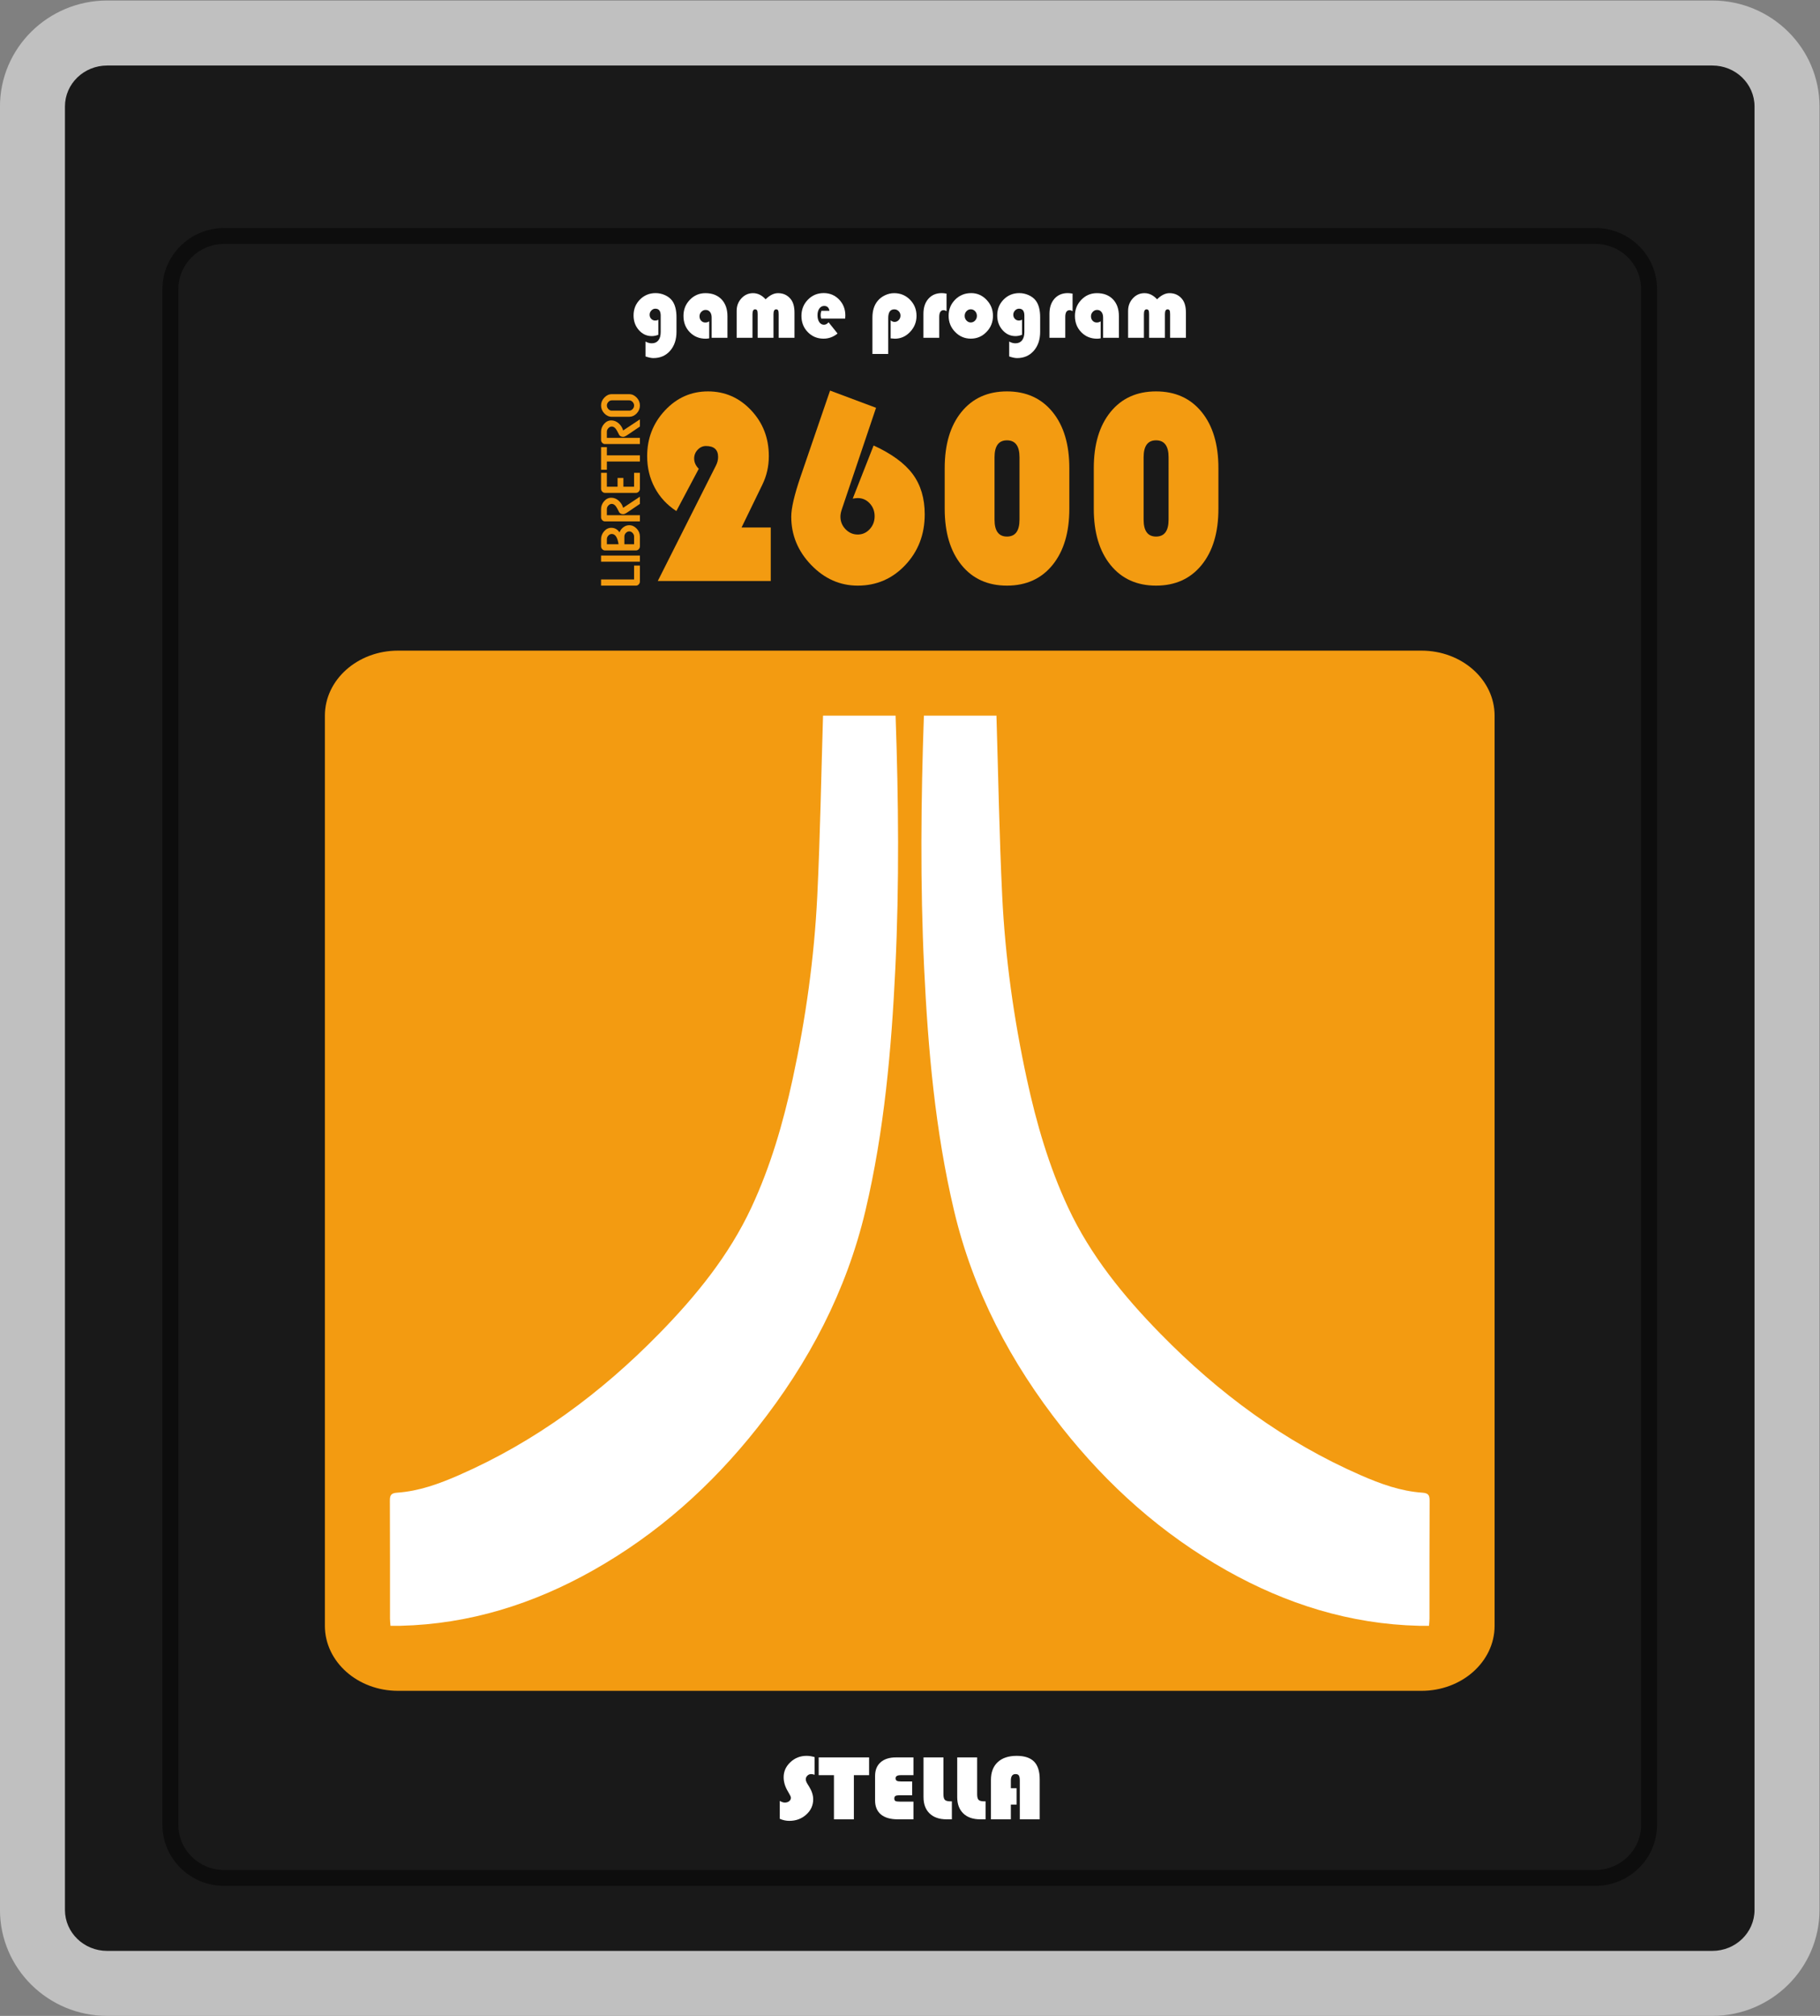 <?xml version="1.0" encoding="UTF-8" standalone="no"?>
<svg
   xmlns:dc="http://purl.org/dc/elements/1.1/"
   xmlns:cc="http://creativecommons.org/ns#"
   xmlns:rdf="http://www.w3.org/1999/02/22-rdf-syntax-ns#"
   xmlns:svg="http://www.w3.org/2000/svg"
   xmlns="http://www.w3.org/2000/svg"
   viewBox="0 0 298.667 330.667"
   height="330.667"
   width="298.667"
   xml:space="preserve"
   id="svg2"
   version="1.1"><rect x="0" y="0" width="298.667" height="330.667" fill="#808080" stroke="none"/><defs
     id="defs6"><clipPath
       id="clipPath18"
       clipPathUnits="userSpaceOnUse"><path
         id="path16"
         d="M 0,256 H 256 V 0 H 0 Z" /></clipPath><clipPath
       id="clipPath26"
       clipPathUnits="userSpaceOnUse"><path
         id="path24"
         d="M 16,252 H 240 V 4 H 16 Z" /></clipPath></defs><g
     transform="matrix(1.333,0,0,-1.333,-21.333,336)"
     id="g10"><g
       id="g12"><g
         clip-path="url(#clipPath18)"
         id="g14"><g
           id="g20"><g
             id="g22" /><g
             id="g34"><g
               style="opacity:0.5"
               id="g32"
               clip-path="url(#clipPath26)"><g
                 id="g30"
                 transform="translate(226.8,252)"><path
                   id="path28"
                   style="fill:#ffffff;fill-opacity:1;fill-rule:nonzero;stroke:none"
                   d="m 0,0 h -197.6 c -7.279,0 -13.2,-5.851 -13.2,-13.044 v -221.913 c 0,-7.192 5.921,-13.043 13.2,-13.043 L 0,-248 c 7.279,0 13.2,5.851 13.2,13.043 V -13.044 C 13.2,-5.851 7.279,0 0,0" /></g></g></g></g><g
           transform="translate(226.8,244)"
           id="g36"><path
             id="path38"
             style="fill:#191919;fill-opacity:1;fill-rule:nonzero;stroke:none"
             d="m 0,0 h -197.6 c -2.876,0 -5.2,-2.254 -5.2,-5.043 v -221.914 c 0,-2.789 2.324,-5.043 5.2,-5.043 H 0 c 2.876,0 5.2,2.254 5.2,5.043 V -5.043 C 5.2,-2.254 2.876,0 0,0" /></g><g
           transform="translate(212.408,224)"
           id="g40"><path
             id="path42"
             style="fill:#0d0d0d;fill-opacity:1;fill-rule:nonzero;stroke:none"
             d="m 0,0 h -168.817 c -4.186,0 -7.591,-3.37 -7.591,-7.513 v -188.974 c 0,-4.143 3.405,-7.513 7.591,-7.513 H 0 c 4.186,0 7.592,3.37 7.592,7.513 V -7.513 C 7.592,-3.37 4.186,0 0,0" /></g><g
           transform="translate(218.036,27.513)"
           id="g44"><path
             id="path46"
             style="fill:#191919;fill-opacity:1;fill-rule:nonzero;stroke:none"
             d="m 0,0 c 0,-3.074 -2.515,-5.558 -5.627,-5.558 h -168.817 c -3.112,0 -5.627,2.484 -5.627,5.558 v 188.973 c 0,3.074 2.515,5.558 5.627,5.558 H -5.627 c 3.112,0 5.627,-2.484 5.627,-5.558 z" /></g><g
           transform="translate(65,172)"
           id="g48"><path
             id="path50"
             style="fill:#f39b11;fill-opacity:1;fill-rule:nonzero;stroke:none"
             d="m 0,0 h 126 c 4.971,0 9,-3.582 9,-8 v -112 c 0,-4.418 -4.029,-8 -9,-8 H 0 c -4.971,0 -9,3.582 -9,8 V -8 c 0,4.418 4.029,8 9,8" /></g><g
           transform="translate(126.258,164)"
           id="g52"><path
             id="path54"
             style="fill:#ffffff;fill-opacity:1;fill-rule:nonzero;stroke:none"
             d="m 0,0 c 0.361,-10.366 0.466,-20.732 -0.032,-31.096 -0.481,-10.002 -1.358,-19.96 -3.665,-29.747 -2.344,-9.946 -6.992,-18.785 -13.331,-26.799 -5.615,-7.098 -12.271,-13.059 -20.23,-17.54 -7.339,-4.131 -15.184,-6.61 -23.696,-6.814 -0.382,-0.009 -0.764,-0.001 -1.23,-0.001 -0.023,0.325 -0.058,0.605 -0.058,0.885 -0.004,4.833 0.009,9.666 -0.016,14.499 -0.004,0.683 0.141,0.946 0.911,0.998 2.672,0.183 5.161,1.094 7.578,2.151 9.427,4.122 17.508,10.119 24.634,17.391 4.541,4.633 8.611,9.622 11.372,15.528 2.37,5.071 3.914,10.4 5.093,15.84 1.609,7.422 2.658,14.927 3.028,22.5 0.36,7.396 0.483,14.803 0.71,22.205 z" /></g><g
           transform="translate(129.742,164)"
           id="g56"><path
             id="path58"
             style="fill:#ffffff;fill-opacity:1;fill-rule:nonzero;stroke:none"
             d="m 0,0 c -0.361,-10.366 -0.466,-20.732 0.032,-31.096 0.481,-10.002 1.358,-19.96 3.665,-29.747 2.344,-9.946 6.992,-18.785 13.331,-26.799 5.615,-7.098 12.271,-13.059 20.23,-17.54 7.339,-4.131 15.184,-6.61 23.696,-6.814 0.382,-0.009 0.764,-0.001 1.23,-0.001 0.023,0.325 0.058,0.605 0.058,0.885 0.004,4.833 -0.009,9.666 0.016,14.499 0.004,0.683 -0.141,0.946 -0.911,0.998 -2.672,0.183 -5.161,1.094 -7.578,2.151 -9.427,4.122 -17.508,10.119 -24.634,17.391 -4.541,4.633 -8.611,9.622 -11.372,15.528 -2.37,5.071 -3.914,10.4 -5.093,15.84 -1.609,7.422 -2.658,14.927 -3.028,22.5 C 9.282,-14.809 9.159,-7.402 8.932,0 Z" /></g><g
           transform="translate(97.053,212.716)"
           id="g60"><path
             id="path62"
             style="fill:#ffffff;fill-opacity:1;fill-rule:nonzero;stroke:none"
             d="m 0,0 v -1.85 c -0.282,-0.108 -0.55,-0.161 -0.806,-0.161 -0.628,0 -1.159,0.245 -1.594,0.738 -0.435,0.493 -0.653,1.095 -0.653,1.808 0,0.771 0.261,1.42 0.784,1.95 0.524,0.529 1.168,0.794 1.931,0.794 0.405,0 0.794,-0.087 1.165,-0.254 C 1.198,2.855 1.49,2.627 1.702,2.343 2.054,1.872 2.231,1.189 2.231,0.292 v -1.771 c 0,-0.958 -0.26,-1.738 -0.786,-2.34 -0.527,-0.599 -1.211,-0.897 -2.055,-0.897 -0.255,0 -0.579,0.067 -0.972,0.201 v 1.833 c 0.253,-0.143 0.511,-0.215 0.771,-0.215 0.349,0 0.62,0.12 0.811,0.359 0.191,0.24 0.287,0.583 0.287,1.028 v 2.023 c 0,0.565 -0.22,0.849 -0.66,0.849 -0.188,0 -0.352,-0.075 -0.494,-0.226 -0.14,-0.147 -0.21,-0.32 -0.21,-0.515 0,-0.203 0.067,-0.376 0.202,-0.512 0.131,-0.137 0.298,-0.204 0.496,-0.204 0.132,0 0.258,0.031 0.379,0.095" /></g><g
           transform="translate(103.312,212.518)"
           id="g64"><path
             id="path66"
             style="fill:#ffffff;fill-opacity:1;fill-rule:nonzero;stroke:none"
             d="m 0,0 v -2.089 c -0.161,-0.031 -0.306,-0.045 -0.438,-0.045 -0.781,0 -1.431,0.268 -1.952,0.8 -0.518,0.532 -0.778,1.2 -0.778,2.003 0,0.779 0.26,1.442 0.786,1.986 0.527,0.543 1.166,0.816 1.917,0.816 0.841,0 1.501,-0.257 1.987,-0.766 C 2.006,2.198 2.247,1.501 2.247,0.621 V -2.02 H 0.301 v 2.494 c 0,0.284 -0.067,0.512 -0.199,0.679 -0.134,0.17 -0.314,0.254 -0.54,0.254 -0.204,0 -0.381,-0.076 -0.531,-0.232 -0.148,-0.153 -0.223,-0.337 -0.223,-0.551 0,-0.223 0.067,-0.407 0.204,-0.549 0.134,-0.145 0.306,-0.217 0.513,-0.217 0.172,0 0.327,0.047 0.475,0.142" /></g><g
           transform="translate(113.811,210.499)"
           id="g68"><path
             id="path70"
             style="fill:#ffffff;fill-opacity:1;fill-rule:nonzero;stroke:none"
             d="m 0,0 h -1.947 v 2.905 c 0,0.223 -0.021,0.376 -0.067,0.463 -0.045,0.086 -0.126,0.131 -0.244,0.131 -0.218,0 -0.328,-0.201 -0.328,-0.599 V 0 h -1.946 v 2.905 c 0,0.223 -0.022,0.376 -0.07,0.463 -0.046,0.086 -0.129,0.131 -0.247,0.131 -0.215,0 -0.322,-0.201 -0.322,-0.599 V 0 h -1.947 v 3.315 c 0,0.604 0.196,1.117 0.588,1.54 0.392,0.424 0.867,0.635 1.426,0.635 0.577,0 1.092,-0.253 1.552,-0.757 0.507,0.504 1.017,0.757 1.527,0.757 0.65,0 1.171,-0.245 1.563,-0.735 C -0.153,4.373 0,3.819 0,3.086 Z" /></g><g
           transform="translate(120.051,212.863)"
           id="g72"><path
             id="path74"
             style="fill:#ffffff;fill-opacity:1;fill-rule:nonzero;stroke:none"
             d="m 0,0 h -2.951 c -0.043,0.153 -0.067,0.295 -0.067,0.426 0,0.178 0.032,0.357 0.094,0.529 h 0.988 c -0.067,0.399 -0.285,0.599 -0.65,0.599 -0.241,0 -0.44,-0.108 -0.593,-0.32 -0.153,-0.214 -0.228,-0.49 -0.228,-0.825 0,-0.348 0.072,-0.632 0.22,-0.846 0.147,-0.218 0.341,-0.323 0.58,-0.323 0.196,0 0.381,0.1 0.564,0.3 l 1.106,-1.381 c -0.516,-0.421 -1.09,-0.633 -1.721,-0.633 -0.771,0 -1.418,0.268 -1.942,0.805 -0.523,0.535 -0.784,1.201 -0.784,1.992 0,0.788 0.264,1.454 0.792,1.997 0.529,0.544 1.179,0.816 1.95,0.816 0.752,0 1.385,-0.267 1.896,-0.796 C -0.234,1.808 0.021,1.153 0.021,0.376 0.021,0.298 0.013,0.173 0,0" /></g><g
           transform="translate(125.351,208.507)"
           id="g76"><path
             id="path78"
             style="fill:#ffffff;fill-opacity:1;fill-rule:nonzero;stroke:none"
             d="m 0,0 h -1.944 v 4.49 c 0,0.825 0.207,1.496 0.623,2.014 0.239,0.298 0.545,0.535 0.913,0.713 0.37,0.176 0.749,0.265 1.138,0.265 0.774,0 1.426,-0.27 1.955,-0.811 C 3.217,6.131 3.483,5.471 3.483,4.685 3.483,3.922 3.217,3.265 2.69,2.71 2.164,2.156 1.539,1.877 0.819,1.877 0.701,1.877 0.526,1.891 0.298,1.916 v 2.223 c 0.158,-0.133 0.32,-0.197 0.478,-0.197 0.201,0 0.373,0.075 0.518,0.231 0.143,0.153 0.215,0.337 0.215,0.548 0,0.215 -0.075,0.396 -0.223,0.544 C 1.136,5.415 0.959,5.49 0.749,5.49 0.25,5.49 0,5.131 0,4.415 Z" /></g><g
           transform="translate(132.531,215.933)"
           id="g80"><path
             id="path82"
             style="fill:#ffffff;fill-opacity:1;fill-rule:nonzero;stroke:none"
             d="m 0,0 v -2.159 c -0.134,0.081 -0.258,0.12 -0.368,0.12 -0.354,0 -0.532,-0.281 -0.532,-0.841 v -2.555 h -1.946 v 2.942 c 0,0.777 0.204,1.398 0.615,1.861 0.408,0.462 0.956,0.693 1.638,0.693 C -0.44,0.061 -0.242,0.042 0,0" /></g><g
           transform="translate(135.512,214.003)"
           id="g84"><path
             id="path86"
             style="fill:#ffffff;fill-opacity:1;fill-rule:nonzero;stroke:none"
             d="m 0,0 c -0.207,0 -0.384,-0.081 -0.529,-0.237 -0.148,-0.156 -0.22,-0.348 -0.22,-0.574 0,-0.222 0.075,-0.415 0.223,-0.571 0.147,-0.158 0.322,-0.239 0.526,-0.239 0.209,0 0.387,0.081 0.534,0.239 0.148,0.156 0.221,0.349 0.221,0.571 0,0.226 -0.073,0.418 -0.218,0.574 C 0.392,-0.081 0.212,0 0,0 m 0.054,1.992 c 0.735,0 1.364,-0.276 1.89,-0.825 0.526,-0.549 0.789,-1.206 0.789,-1.972 0,-0.777 -0.265,-1.44 -0.8,-1.986 C 1.402,-3.34 0.76,-3.613 0.005,-3.613 c -0.751,0 -1.396,0.276 -1.93,0.825 -0.535,0.548 -0.8,1.209 -0.8,1.983 0,0.788 0.265,1.451 0.8,1.989 0.534,0.537 1.195,0.808 1.979,0.808" /></g><g
           transform="translate(141.824,212.716)"
           id="g88"><path
             id="path90"
             style="fill:#ffffff;fill-opacity:1;fill-rule:nonzero;stroke:none"
             d="m 0,0 v -1.85 c -0.282,-0.108 -0.55,-0.161 -0.806,-0.161 -0.628,0 -1.159,0.245 -1.594,0.738 -0.435,0.493 -0.653,1.095 -0.653,1.808 0,0.771 0.261,1.42 0.784,1.95 0.524,0.529 1.168,0.794 1.931,0.794 0.405,0 0.794,-0.087 1.165,-0.254 C 1.198,2.855 1.49,2.627 1.702,2.343 2.054,1.872 2.231,1.189 2.231,0.292 v -1.771 c 0,-0.958 -0.26,-1.738 -0.786,-2.34 -0.527,-0.599 -1.211,-0.897 -2.055,-0.897 -0.255,0 -0.579,0.067 -0.972,0.201 v 1.833 c 0.253,-0.143 0.511,-0.215 0.771,-0.215 0.349,0 0.62,0.12 0.811,0.359 0.191,0.24 0.287,0.583 0.287,1.028 v 2.023 c 0,0.565 -0.22,0.849 -0.66,0.849 -0.188,0 -0.352,-0.075 -0.494,-0.226 -0.14,-0.147 -0.21,-0.32 -0.21,-0.515 0,-0.203 0.067,-0.376 0.202,-0.512 0.131,-0.137 0.298,-0.204 0.496,-0.204 0.132,0 0.258,0.031 0.379,0.095" /></g><g
           transform="translate(148.046,215.933)"
           id="g92"><path
             id="path94"
             style="fill:#ffffff;fill-opacity:1;fill-rule:nonzero;stroke:none"
             d="m 0,0 v -2.159 c -0.134,0.081 -0.258,0.12 -0.368,0.12 -0.354,0 -0.532,-0.281 -0.532,-0.841 v -2.555 h -1.946 v 2.942 c 0,0.777 0.204,1.398 0.615,1.861 0.408,0.462 0.956,0.693 1.638,0.693 C -0.44,0.061 -0.242,0.042 0,0" /></g><g
           transform="translate(151.504,212.518)"
           id="g96"><path
             id="path98"
             style="fill:#ffffff;fill-opacity:1;fill-rule:nonzero;stroke:none"
             d="m 0,0 v -2.089 c -0.161,-0.031 -0.306,-0.045 -0.438,-0.045 -0.781,0 -1.431,0.268 -1.952,0.8 -0.518,0.532 -0.778,1.2 -0.778,2.003 0,0.779 0.26,1.442 0.786,1.986 0.527,0.543 1.166,0.816 1.917,0.816 0.841,0 1.501,-0.257 1.987,-0.766 C 2.006,2.198 2.247,1.501 2.247,0.621 V -2.02 H 0.301 v 2.494 c 0,0.284 -0.067,0.512 -0.199,0.679 -0.134,0.17 -0.314,0.254 -0.54,0.254 -0.204,0 -0.381,-0.076 -0.531,-0.232 -0.148,-0.153 -0.223,-0.337 -0.223,-0.551 0,-0.223 0.067,-0.407 0.204,-0.549 0.134,-0.145 0.306,-0.217 0.513,-0.217 0.172,0 0.327,0.047 0.475,0.142" /></g><g
           transform="translate(162,210.499)"
           id="g100"><path
             id="path102"
             style="fill:#ffffff;fill-opacity:1;fill-rule:nonzero;stroke:none"
             d="m 0,0 h -1.947 v 2.905 c 0,0.223 -0.021,0.376 -0.067,0.463 -0.045,0.086 -0.126,0.131 -0.244,0.131 -0.218,0 -0.328,-0.201 -0.328,-0.599 V 0 h -1.946 v 2.905 c 0,0.223 -0.022,0.376 -0.07,0.463 -0.046,0.086 -0.129,0.131 -0.247,0.131 -0.215,0 -0.322,-0.201 -0.322,-0.599 V 0 h -1.947 v 3.315 c 0,0.604 0.196,1.117 0.588,1.54 0.392,0.424 0.867,0.635 1.426,0.635 0.577,0 1.092,-0.253 1.552,-0.757 0.507,0.504 1.017,0.757 1.527,0.757 0.65,0 1.171,-0.245 1.563,-0.735 C -0.153,4.373 0,3.819 0,3.086 Z" /></g><g
           transform="translate(94.782,182.468)"
           id="g104"><path
             id="path106"
             style="fill:#f39b11;fill-opacity:1;fill-rule:nonzero;stroke:none"
             d="M 0,0 V -1.96 C 0,-2.096 -0.048,-2.215 -0.144,-2.316 -0.239,-2.417 -0.352,-2.468 -0.48,-2.468 h -4.303 v 0.76 h 4.065 V 0 Z" /></g><path
           id="path108"
           style="fill:#f39b11;fill-opacity:1;fill-rule:nonzero;stroke:none"
           d="m 94.782,182.942 h -4.783 v 0.76 h 4.783 z" /><g
           transform="translate(93.469,186.674)"
           id="g110"><path
             id="path112"
             style="fill:#f39b11;fill-opacity:1;fill-rule:nonzero;stroke:none"
             d="m 0,0 c -0.156,0 -0.295,-0.064 -0.417,-0.193 -0.121,-0.128 -0.182,-0.275 -0.182,-0.441 v -0.948 h 1.195 v 0.948 c 0,0.166 -0.061,0.313 -0.183,0.441 C 0.292,-0.064 0.154,0 0,0 m -2.155,-0.319 c -0.154,0 -0.292,-0.064 -0.413,-0.192 -0.124,-0.131 -0.186,-0.277 -0.186,-0.438 v -0.633 h 1.437 c -0.124,0.842 -0.403,1.263 -0.838,1.263 M 0,0.76 c 0.346,0 0.652,-0.141 0.918,-0.423 0.264,-0.279 0.396,-0.603 0.396,-0.971 v -1.2 C 1.314,-1.97 1.266,-2.089 1.17,-2.19 1.074,-2.291 0.962,-2.342 0.834,-2.342 h -3.826 c -0.126,0 -0.237,0.051 -0.333,0.152 -0.096,0.101 -0.144,0.22 -0.144,0.356 v 0.885 c 0,0.356 0.125,0.677 0.375,0.964 0.248,0.284 0.541,0.426 0.88,0.426 0.427,0 0.766,-0.188 1.016,-0.563 0.093,0.254 0.252,0.465 0.476,0.633 0.22,0.166 0.46,0.249 0.722,0.249" /></g><g
           transform="translate(94.782,190.943)"
           id="g114"><path
             id="path116"
             style="fill:#f39b11;fill-opacity:1;fill-rule:nonzero;stroke:none"
             d="m 0,0 v -0.886 l -1.549,-1.045 c -0.219,-0.148 -0.386,-0.222 -0.501,-0.222 -0.217,0 -0.379,0.072 -0.487,0.215 -0.007,0.01 -0.094,0.176 -0.262,0.5 -0.194,0.368 -0.417,0.552 -0.67,0.552 -0.151,0 -0.289,-0.065 -0.413,-0.196 -0.124,-0.131 -0.186,-0.277 -0.186,-0.437 v -0.76 H 0 v -0.76 h -4.306 c -0.126,0 -0.237,0.051 -0.333,0.152 -0.096,0.101 -0.144,0.22 -0.144,0.356 v 1.012 c 0,0.355 0.125,0.677 0.375,0.963 0.248,0.284 0.541,0.426 0.88,0.426 0.336,0 0.64,-0.12 0.911,-0.359 0.271,-0.242 0.455,-0.535 0.553,-0.878 z" /></g><g
           transform="translate(94.782,193.882)"
           id="g118"><path
             id="path120"
             style="fill:#f39b11;fill-opacity:1;fill-rule:nonzero;stroke:none"
             d="M 0,0 V -1.96 C 0,-2.096 -0.048,-2.215 -0.144,-2.316 -0.239,-2.417 -0.352,-2.468 -0.48,-2.468 h -3.826 c -0.126,0 -0.237,0.051 -0.333,0.152 -0.096,0.101 -0.144,0.22 -0.144,0.356 V 0 h 0.715 v -1.708 h 1.318 v 1.074 h 0.718 v -1.074 h 1.314 V 0 Z" /></g><g
           transform="translate(90.715,197.043)"
           id="g122"><path
             id="path124"
             style="fill:#f39b11;fill-opacity:1;fill-rule:nonzero;stroke:none"
             d="M 0,0 V -1.012 H 4.068 V -1.771 H 0 V -2.783 H -0.715 V 0 Z" /></g><g
           transform="translate(94.782,200.46)"
           id="g126"><path
             id="path128"
             style="fill:#f39b11;fill-opacity:1;fill-rule:nonzero;stroke:none"
             d="m 0,0 v -0.886 l -1.549,-1.045 c -0.219,-0.148 -0.386,-0.222 -0.501,-0.222 -0.217,0 -0.379,0.072 -0.487,0.215 -0.007,0.01 -0.094,0.176 -0.262,0.5 -0.194,0.368 -0.417,0.552 -0.67,0.552 -0.151,0 -0.289,-0.065 -0.413,-0.196 -0.124,-0.131 -0.186,-0.277 -0.186,-0.437 v -0.76 H 0 v -0.76 h -4.306 c -0.126,0 -0.237,0.051 -0.333,0.152 -0.096,0.101 -0.144,0.22 -0.144,0.356 v 1.012 c 0,0.355 0.125,0.677 0.375,0.963 0.248,0.284 0.541,0.426 0.88,0.426 0.336,0 0.64,-0.12 0.911,-0.359 0.271,-0.242 0.455,-0.535 0.553,-0.878 z" /></g><g
           transform="translate(93.469,202.798)"
           id="g130"><path
             id="path132"
             style="fill:#f39b11;fill-opacity:1;fill-rule:nonzero;stroke:none"
             d="m 0,0 h -2.155 c -0.154,0 -0.292,-0.064 -0.413,-0.193 -0.124,-0.131 -0.186,-0.278 -0.186,-0.441 0,-0.163 0.062,-0.31 0.186,-0.441 0.121,-0.128 0.259,-0.192 0.413,-0.192 H 0 c 0.154,0 0.292,0.064 0.413,0.192 0.122,0.129 0.183,0.276 0.183,0.441 0,0.166 -0.061,0.313 -0.183,0.441 C 0.292,-0.064 0.154,0 0,0 M 0,0.76 C 0.346,0.76 0.652,0.619 0.918,0.337 1.182,0.058 1.314,-0.266 1.314,-0.634 1.314,-0.997 1.182,-1.32 0.918,-1.605 0.649,-1.884 0.343,-2.023 0,-2.023 h -2.155 c -0.345,0 -0.65,0.139 -0.914,0.418 -0.266,0.282 -0.4,0.606 -0.4,0.971 0,0.368 0.134,0.692 0.4,0.971 0.264,0.282 0.569,0.423 0.914,0.423 z" /></g><g
           transform="translate(110.89,187.155)"
           id="g134"><path
             id="path136"
             style="fill:#f39b11;fill-opacity:1;fill-rule:nonzero;stroke:none"
             d="m 0,0 v -6.587 h -13.908 l 6.907,13.709 0.237,0.467 c 0.189,0.367 0.283,0.728 0.283,1.084 0,0.9 -0.499,1.351 -1.498,1.351 -0.388,0 -0.727,-0.153 -1.017,-0.459 -0.289,-0.306 -0.433,-0.664 -0.433,-1.075 0,-0.467 0.189,-0.89 0.568,-1.268 l -2.76,-5.203 c -1.157,0.755 -2.045,1.717 -2.665,2.885 -0.621,1.167 -0.93,2.457 -0.93,3.869 0,2.191 0.731,4.067 2.192,5.629 1.46,1.562 3.227,2.343 5.297,2.343 2.082,0 3.851,-0.773 5.307,-2.318 1.456,-1.546 2.183,-3.425 2.183,-5.638 0,-1.267 -0.268,-2.446 -0.804,-3.535 L -3.595,0 Z" /></g><g
           transform="translate(118.191,204)"
           id="g138"><path
             id="path140"
             style="fill:#f39b11;fill-opacity:1;fill-rule:nonzero;stroke:none"
             d="M 0,0 5.661,-2.118 1.466,-14.56 c -0.125,-0.356 -0.189,-0.673 -0.189,-0.95 0,-0.601 0.21,-1.119 0.631,-1.552 0.42,-0.434 0.92,-0.65 1.498,-0.65 0.578,0 1.07,0.219 1.474,0.659 0.405,0.439 0.607,0.969 0.607,1.592 0,0.623 -0.202,1.151 -0.607,1.585 -0.404,0.434 -0.896,0.65 -1.474,0.65 -0.137,0 -0.342,-0.022 -0.615,-0.066 l 2.571,6.537 c 2.228,-1.023 3.834,-2.198 4.816,-3.527 0.984,-1.329 1.475,-2.977 1.475,-4.945 0,-2.468 -0.797,-4.547 -2.389,-6.238 C 7.671,-23.155 5.719,-24 3.406,-24 c -2.187,0 -4.097,0.848 -5.732,2.543 -1.635,1.696 -2.452,3.678 -2.452,5.947 0,1.045 0.384,2.69 1.152,4.936 z" /></g><g
           transform="translate(138.438,195.794)"
           id="g142"><path
             id="path144"
             style="fill:#f39b11;fill-opacity:1;fill-rule:nonzero;stroke:none"
             d="m 0,0 v -7.672 c 0,-1.39 0.509,-2.085 1.529,-2.085 1.031,0 1.546,0.695 1.546,2.085 V 0 C 3.075,1.39 2.56,2.085 1.529,2.085 0.509,2.085 0,1.39 0,0 m -6.134,-6.337 v 5.003 c 0,2.913 0.686,5.214 2.058,6.905 1.372,1.69 3.24,2.535 5.605,2.535 2.365,0 4.237,-0.845 5.614,-2.535 C 8.52,3.88 9.209,1.579 9.209,-1.334 v -5.003 c 0,-2.913 -0.689,-5.218 -2.066,-6.914 -1.377,-1.695 -3.249,-2.543 -5.614,-2.543 -2.365,0 -4.233,0.848 -5.605,2.543 -1.372,1.696 -2.058,4.001 -2.058,6.914" /></g><g
           transform="translate(156.792,195.794)"
           id="g146"><path
             id="path148"
             style="fill:#f39b11;fill-opacity:1;fill-rule:nonzero;stroke:none"
             d="m 0,0 v -7.672 c 0,-1.39 0.509,-2.085 1.53,-2.085 1.029,0 1.544,0.695 1.544,2.085 V 0 C 3.074,1.39 2.559,2.085 1.53,2.085 0.509,2.085 0,1.39 0,0 m -6.134,-6.337 v 5.003 c 0,2.913 0.686,5.214 2.058,6.905 1.372,1.69 3.241,2.535 5.606,2.535 2.365,0 4.237,-0.845 5.614,-2.535 C 8.521,3.88 9.208,1.579 9.208,-1.334 v -5.003 c 0,-2.913 -0.687,-5.218 -2.064,-6.914 -1.377,-1.695 -3.249,-2.543 -5.614,-2.543 -2.365,0 -4.234,0.848 -5.606,2.543 -1.372,1.696 -2.058,4.001 -2.058,6.914" /></g><g
           transform="translate(116.289,35.844)"
           id="g150"><path
             id="path152"
             style="fill:#ffffff;fill-opacity:1;fill-rule:nonzero;stroke:none"
             d="m 0,0 v -2.172 c -0.177,0.056 -0.314,0.084 -0.411,0.084 -0.185,0 -0.344,-0.063 -0.477,-0.19 -0.133,-0.126 -0.199,-0.279 -0.199,-0.458 0,-0.152 0.072,-0.346 0.217,-0.58 l 0.187,-0.302 c 0.339,-0.543 0.508,-1.068 0.508,-1.574 0,-0.741 -0.285,-1.368 -0.855,-1.881 -0.57,-0.514 -1.266,-0.771 -2.087,-0.771 -0.395,0 -0.786,0.084 -1.172,0.252 v 2.205 c 0.233,-0.138 0.441,-0.207 0.622,-0.207 0.213,0 0.392,0.057 0.535,0.17 0.143,0.114 0.214,0.256 0.214,0.427 0,0.112 -0.115,0.356 -0.344,0.732 -0.367,0.595 -0.55,1.191 -0.55,1.786 0,0.719 0.277,1.337 0.831,1.857 0.553,0.519 1.215,0.778 1.984,0.778 C -0.658,0.156 -0.326,0.104 0,0" /></g><g
           transform="translate(121.122,33.622)"
           id="g154"><path
             id="path156"
             style="fill:#ffffff;fill-opacity:1;fill-rule:nonzero;stroke:none"
             d="M 0,0 V -5.432 H -2.453 V 0 H -4.332 V 2.188 H 1.873 V 0 Z" /></g><g
           transform="translate(128.299,32.846)"
           id="g158"><path
             id="path160"
             style="fill:#ffffff;fill-opacity:1;fill-rule:nonzero;stroke:none"
             d="m 0,0 v -1.697 h -1.601 c -0.217,0 -0.371,-0.03 -0.462,-0.089 -0.091,-0.06 -0.136,-0.161 -0.136,-0.302 0,-0.16 0.046,-0.265 0.139,-0.315 0.093,-0.051 0.282,-0.076 0.568,-0.076 H 0.157 V -4.656 H -1.77 c -0.906,0 -1.599,0.2 -2.078,0.6 -0.479,0.4 -0.719,0.978 -0.719,1.734 v 2.986 c 0,0.73 0.226,1.296 0.68,1.697 0.453,0.402 1.09,0.603 1.912,0.603 H 0.157 V 0.776 h -1.565 c -0.422,0 -0.634,-0.127 -0.634,-0.38 0,-0.149 0.05,-0.252 0.151,-0.309 C -1.79,0.029 -1.611,0 -1.353,0 Z" /></g><g
           transform="translate(129.695,35.81)"
           id="g162"><path
             id="path164"
             style="fill:#ffffff;fill-opacity:1;fill-rule:nonzero;stroke:none"
             d="m 0,0 h 2.453 v -4.528 c 0,-0.353 0.061,-0.589 0.184,-0.706 C 2.76,-5.351 3.002,-5.41 3.365,-5.41 H 3.492 V -7.62 H 2.839 c -0.894,0 -1.59,0.241 -2.09,0.723 C 0.25,-6.415 0,-5.746 0,-4.89 Z" /></g><g
           transform="translate(133.845,35.81)"
           id="g166"><path
             id="path168"
             style="fill:#ffffff;fill-opacity:1;fill-rule:nonzero;stroke:none"
             d="m 0,0 h 2.453 v -4.528 c 0,-0.353 0.061,-0.589 0.184,-0.706 C 2.76,-5.351 3.002,-5.41 3.365,-5.41 H 3.492 V -7.62 H 2.839 c -0.894,0 -1.59,0.241 -2.09,0.723 C 0.25,-6.415 0,-5.746 0,-4.89 Z" /></g><g
           transform="translate(141.155,32.014)"
           id="g170"><path
             id="path172"
             style="fill:#ffffff;fill-opacity:1;fill-rule:nonzero;stroke:none"
             d="M 0,0 V -2.01 H -0.707 V -3.824 H -3.16 v 4.846 c 0,0.938 0.277,1.666 0.831,2.185 0.554,0.519 1.332,0.779 2.335,0.779 0.967,0 1.681,-0.235 2.145,-0.706 C 2.614,2.809 2.845,2.082 2.845,1.1 V -3.824 H 0.393 v 4.773 c 0,0.298 -0.039,0.504 -0.115,0.62 -0.077,0.115 -0.214,0.173 -0.411,0.173 -0.383,0 -0.574,-0.264 -0.574,-0.793 V 0 Z" /></g></g></g></g></svg>